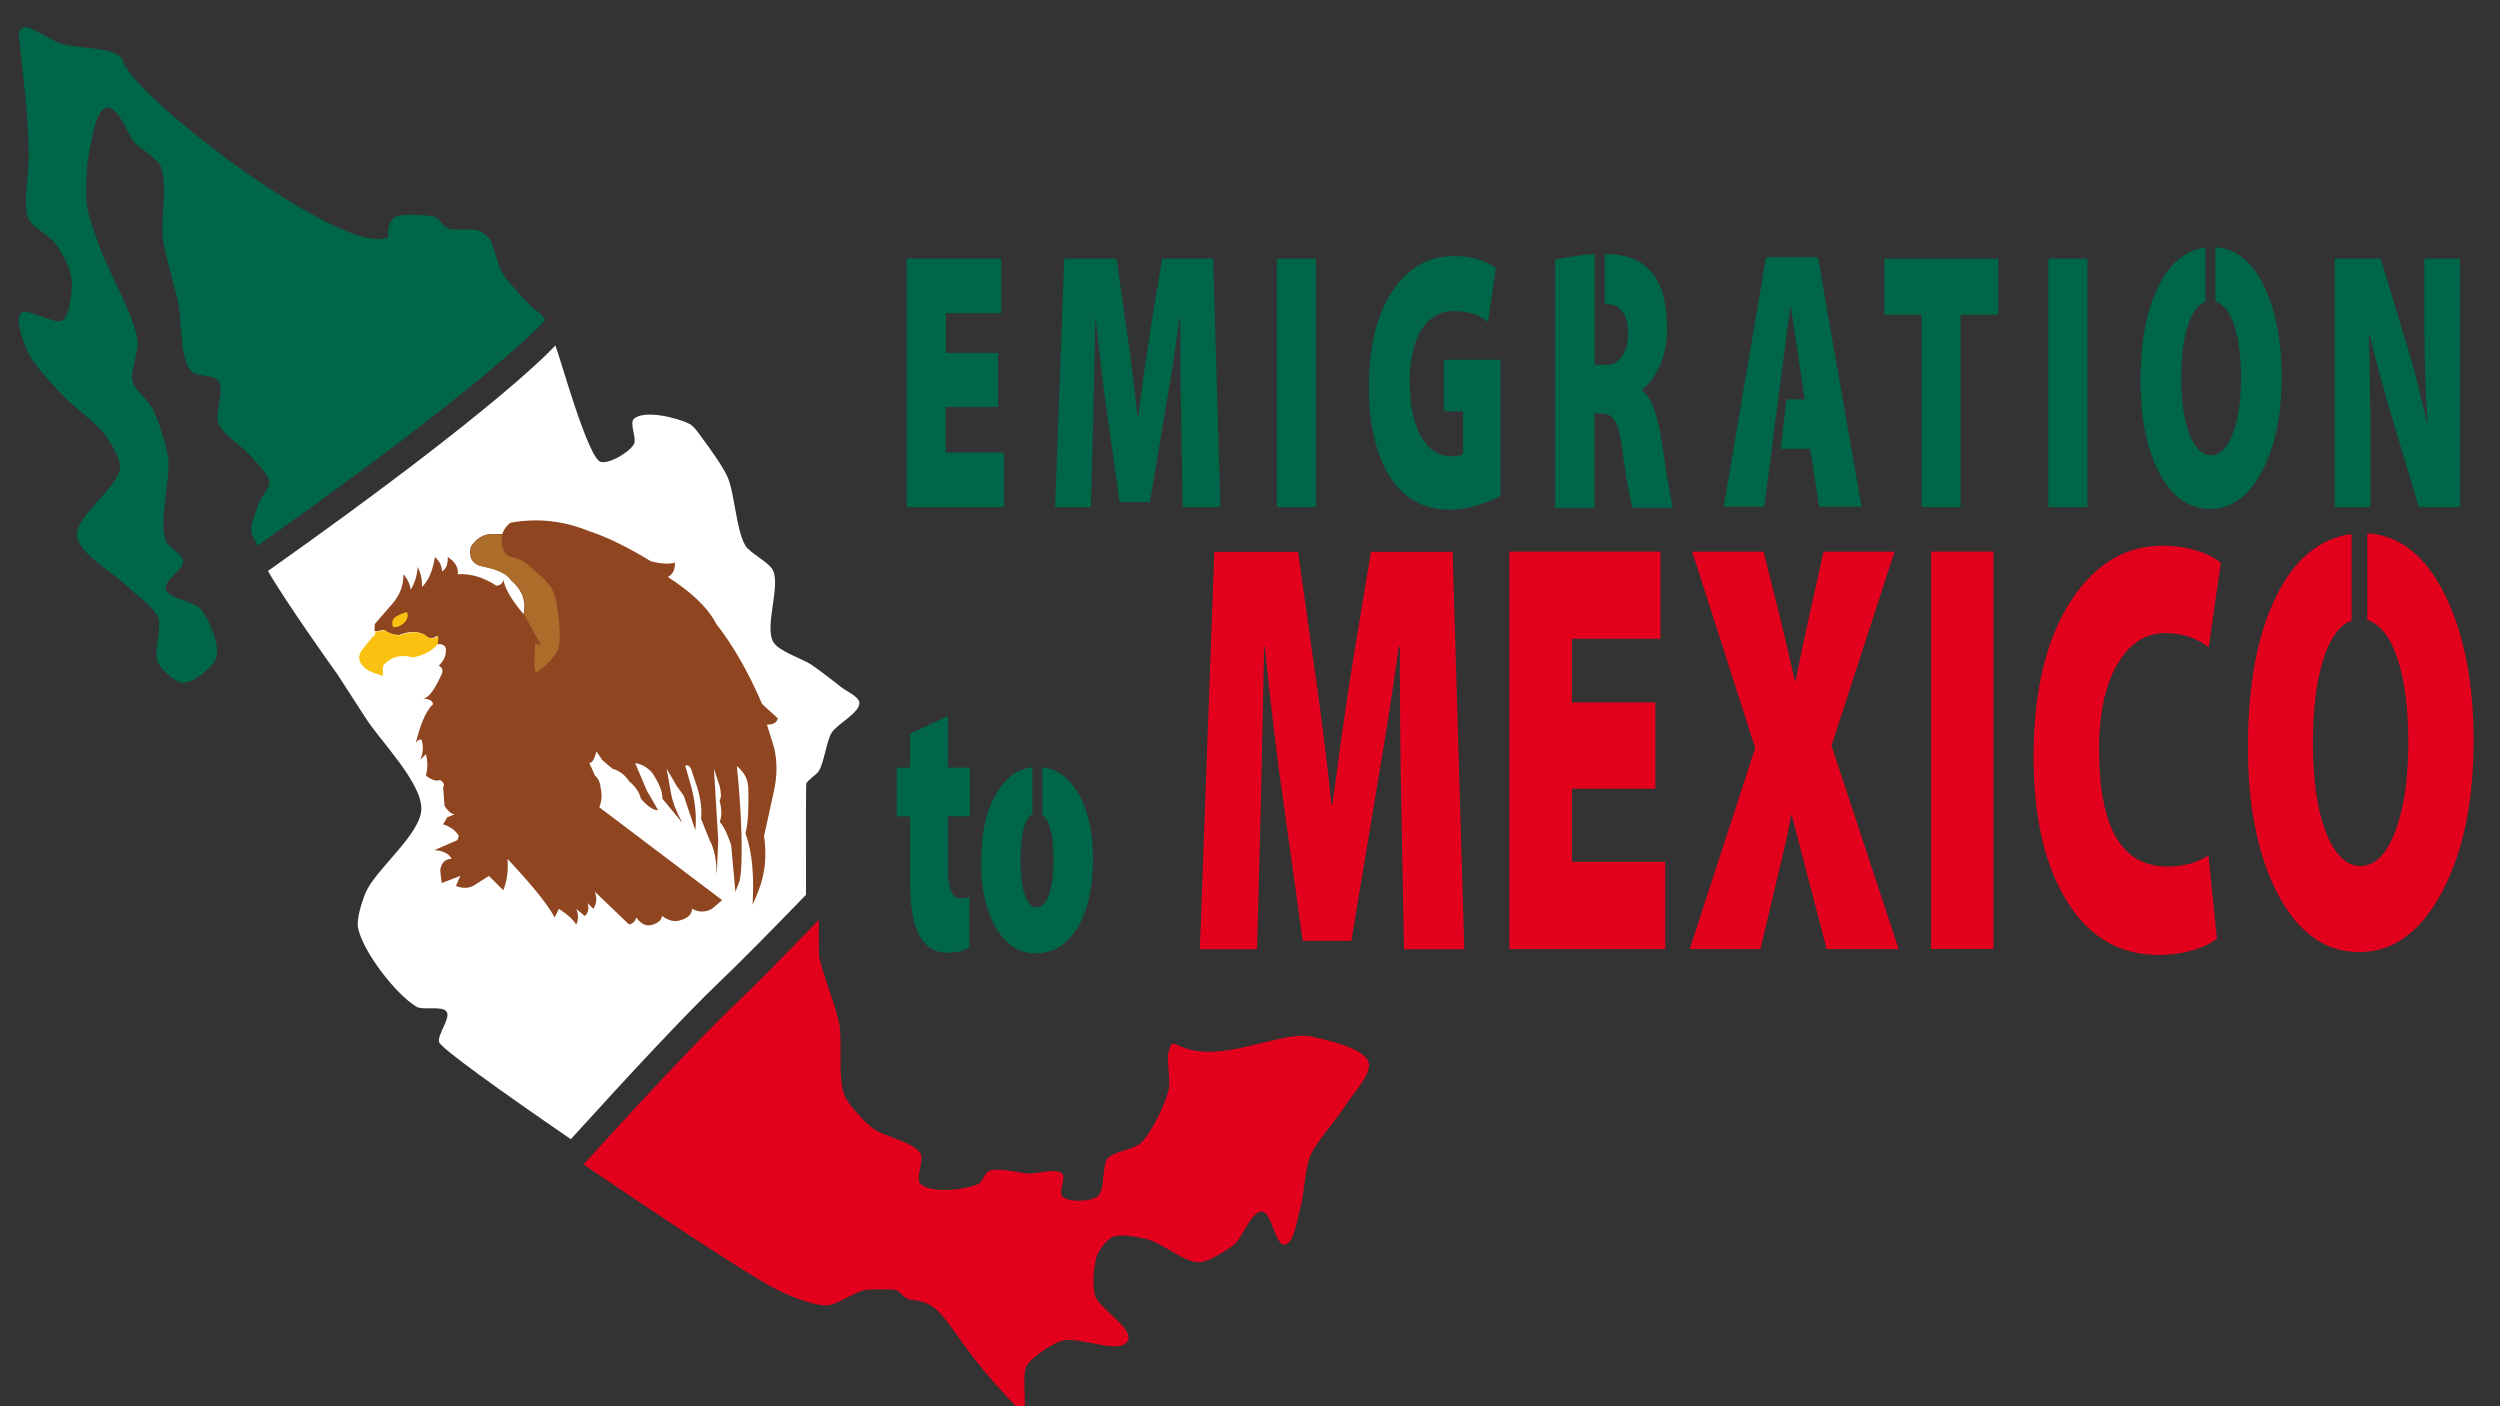 <?xml version="1.0" encoding="utf-8"?>
<!-- Generator: Adobe Illustrator 21.0.1, SVG Export Plug-In . SVG Version: 6.00 Build 0)  -->
<svg version="1.1" id="Слой_1" xmlns="http://www.w3.org/2000/svg" xmlns:xlink="http://www.w3.org/1999/xlink" x="0px" y="0px"
	 viewBox="0 0 1920 1080" style="enable-background:new 0 0 1920 1080;" xml:space="preserve">
<rect x="0" y="0" width="1920" height="1080" fill="#333333" stroke="none"/>
<style type="text/css">
	.st0{fill:#FFFFFF;stroke:#000000;stroke-miterlimit:10;}
	.st1{fill:#FFFFFF;}
	.st2{fill:#006649;}
	.st3{fill:#E3001C;}
	.st4{fill:none;stroke:#110B00;stroke-miterlimit:10;}
	.st5{fill:#8F4620;}
	.st6{fill:#AB6D29;}
	.st7{fill:#FBC110;}
</style>
<path class="st0" d="M-825.9,226.5c3.4,1.6,8.5,4.4,10.9,5.6c6,3.1,22.5,1.2,26,7c2,13,88,79,105,70c0,0-1-6,3-8
	c2.7-1.4,10.5-0.7,14.1-0.2c1.2,0.1,2.3,0.7,3,1.7l1,1.3c1.1,1.4,2.9,2.2,4.7,2.2h7.4c1.1,0,2.2,0.3,3.2,0.9l1.2,0.7
	c1.5,0.9,2.7,2.3,3.3,4c1,2.9,2.6,8.8,4.1,11.4c2.1,3.7,8.1,9.9,11,13c1.4,1.6,5.2,4,6,6c1.9,4.6-1.1,15.1,0,20
	c0.6,2.7,3.5,7.7,5,10c2.8,4.3,7.9,15,13,16c3.6,0.7,11.1-3.8,13-7c1.3-2.1-1.8-8.3,0-10c4.1-3.7,17.1-0.5,22,2c2,1.1,4.6,5.2,6,7
	c2.5,3.3,7.3,10.2,9,14c2.8,6.4,3.4,21,7,27c1.9,3.2,9.5,6.6,11,10c2.8,6.4-3.4,21.9,0,28c2.2,3.8,11.4,6.6,15,9
	c3.1,2.1,9.1,6.7,12,9c1.8,1.4,6.9,3.7,7,6c0.2,4.1-8.9,8.5-11,12c-2,3.4-2.9,11.6-5,15c-0.9,1.5-4.3,3.4-5,5
	c-1.6,3.4-0.8,11.2-1,15c-0.3,4.7-1.1,14.2-1,19c0.1,6,0.9,18.1,2,24c1.3,6.9,6.7,20.1,8,27c1.3,6.9-0.6,21.5,2,28
	c1.6,3.9,7.7,10.3,11,13c4.2,3.4,16.2,5.4,19,10c1.6,2.6-2.1,9.9,0,12c4.1,4.1,17.8,2.5,23,0c1.4-0.7,2.5-4.4,4-5
	c3.7-1.6,12,0.9,16,1c3.2,0.1,10.7-2.3,13,0c1.6,1.6-1.6,7.4,0,9c2.5,2.5,11.2,2.1,14,0c3.1-2.4,1.5-12,4-15c2.3-2.7,10.4-3.5,13-6
	c4.3-4.1,9.6-15.2,11-21c0.9-3.6-0.9-11.4,0-15c0.5-2.2,1-4,3-3c17,9,41.1-6.1,54-3c5.9,1.4,20.1,4.3,22,10c1.6,4.6-6.5,12.9-9,17
	c-3.2,5.2-11.6,14.4-14,20c-2.1,4.9-2.4,15.9-4,21c-1.1,3.6-2.2,13.6-6,14c-3.9,0.4-5.1-12.8-9-13c-4.3-0.2-7.7,10.4-11,13
	c-3.1,2.4-10.1,6.9-14,7c-5.5,0.1-14.7-7.7-20-9c-3.4-0.9-10.8-2.4-14-1c-2.1,0.9-5.1,4.9-6,7c-1.5,3.7-2.1,12.1-1,16
	c1.5,5.3,15.5,13.1,13,18c-3,5.8-19.8-2-26,0c-4.1,1.3-11.8,6.3-14,10c-2.3,3.9,1,21-2,18c-31.3-31.3-28-43-43.8-44.2
	c-2.8-0.2-4-3.9-6.8-4c-3.8-0.1-9.1-0.2-11.4,0.2c-4,0.8-11,5.9-15,6c-6.1,0.1-17.7-5-23-8c-25.6-14.7-67.9-58.2-95-70
	c-3.7-1.6-12.4-1.2-16-3c-4.3-2.1-12.9-8.4-14-13c-0.7-3,4.7-9.4,3-12c-1.7-2.5-9.4-0.4-12-2c-8.2-5-21-21.6-23-31
	c-0.8-3.5,1.6-10.7,3-14c3.9-9.1,21.8-23.1,22-33c0.2-10.5-16.4-27.1-22-36c-2.7-4.3-11-17-11-17s-9.8-20.7-14-27
	c-3.5-5.2-14.6-13-16-19c-0.7-3,1.9-9.1,3-12c0.8-2.1,4.2-5.8,4-8c-0.3-3.4-5.8-8.4-8-11c-2.8-3.2-10.4-8.1-12-12
	c-1.6-3.9,2.4-13.5,0-17c-1.7-2.4-9.1-1.8-11-4c-4.4-5.2-3.6-20.3-5-27c-1.3-6.3-5.1-18.6-6-25c-1-7.2,2.1-22.4-1-29
	c-1.4-3-7.7-6.5-10-9c-3-3.3-6.6-14.6-11-14c-4.6,0.6-6,12.5-7,17c-1.2,5.4-1.7,16.5-1,22c0.5,4.2,3.6,12.1,5,16
	c3.4,9.4,13.7,27.1,15,37c0.5,4-3,12.1-2,16c0.8,3.3,6.5,8,8,11c2.2,4.4,5.3,14.1,6,19c1.1,8.2-3.8,25.2-1,33c0.9,2.5,6.8,5.4,7,8
	c0.2,3.3-7.8,7.8-7,11c1,3.9,11.5,4.9,14,8c3.1,3.9,7.5,14.2,6,19c-1.2,3.9-8.9,10-13,10c-3.2,0-8.6-5.1-10-8
	c-1.9-4.1,1.7-13.8,0-18c-1.6-3.9-9-9-12-12c-5-5-19.2-13-20-20c-0.9-7.9,16.5-19,17-27c0.2-3.6-3.9-10.1-6-13
	c-3-4.2-11.4-10.3-15-14c-4.7-4.8-13.6-13.7-16-20c-1.3-3.3-4.6-11.6-2-14c2.4-2.2,13.1,4.5,16,3c3.1-1.6,3.9-10.5,4-14
	c0.1-5.9-3.4-12.3-7-17c-1.9-2.4-8.8-6.3-10-9c-2.5-5.5,0-17,0-26c0-12.4-2.6-35-4-46.8C-830.2,227.2-827.9,225.6-825.9,226.5z"/>
<path class="st0" d="M-1586.9,335.5c3.4,1.6,8.5,4.4,10.9,5.6c6,3.1,22.5,1.2,26,7c2,13,88,79,105,70c0,0-1-6,3-8
	c2.7-1.4,10.5-0.7,14.1-0.2c1.2,0.1,2.3,0.7,3,1.7l1,1.3c1.1,1.4,2.9,2.2,4.7,2.2h7.4c1.1,0,2.2,0.3,3.2,0.9l1.2,0.7
	c1.5,0.9,2.7,2.3,3.3,4c1,2.9,2.6,8.8,4.1,11.4c2.1,3.7,8.1,9.9,11,13c1.4,1.6,5.2,4,6,6c1.9,4.6-1.1,15.1,0,20
	c0.6,2.7,3.5,7.7,5,10c2.8,4.3,7.9,15,13,16c3.6,0.7,11.1-3.8,13-7c1.3-2.1-1.8-8.3,0-10c4.1-3.7,17.1-0.5,22,2c2,1.1,4.6,5.2,6,7
	c2.5,3.3,7.3,10.2,9,14c2.8,6.4,3.4,21,7,27c1.9,3.2,9.5,6.6,11,10c2.8,6.4-3.4,21.9,0,28c2.2,3.8,11.4,6.6,15,9
	c3.1,2.1,9.1,6.7,12,9c1.8,1.4,6.9,3.7,7,6c0.2,4.1-8.9,8.5-11,12c-2,3.4-2.9,11.6-5,15c-0.9,1.5-4.3,3.4-5,5
	c-1.6,3.4-0.8,11.2-1,15c-0.3,4.7-1.1,14.2-1,19c0.1,6,0.9,18.1,2,24c1.3,6.9,6.7,20.1,8,27c1.3,6.9-0.6,21.5,2,28
	c1.6,3.9,7.7,10.3,11,13c4.2,3.4,16.2,5.4,19,10c1.6,2.6-2.1,9.9,0,12c4.1,4.1,17.8,2.5,23,0c1.4-0.7,2.5-4.4,4-5
	c3.7-1.6,12,0.9,16,1c3.2,0.1,10.7-2.3,13,0c1.6,1.6-1.6,7.4,0,9c2.5,2.5,11.2,2.1,14,0c3.1-2.4,1.5-12,4-15c2.3-2.7,10.4-3.5,13-6
	c4.3-4.1,9.6-15.2,11-21c0.9-3.6-0.9-11.4,0-15c0.5-2.2,1-4,3-3c17,9,41.1-6.1,54-3c5.9,1.4,20.1,4.3,22,10c1.6,4.6-6.5,12.9-9,17
	c-3.2,5.2-11.6,14.4-14,20c-2.1,4.9-2.4,15.9-4,21c-1.1,3.6-2.2,13.6-6,14c-3.9,0.4-5.1-12.8-9-13c-4.3-0.2-7.7,10.4-11,13
	c-3.1,2.4-10.1,6.9-14,7c-5.5,0.1-14.7-7.7-20-9c-3.4-0.9-10.8-2.4-14-1c-2.1,0.9-5.1,4.9-6,7c-1.5,3.7-2.1,12.1-1,16
	c1.5,5.3,15.5,13.1,13,18c-3,5.8-19.8-2-26,0c-4.1,1.3-11.8,6.3-14,10c-2.3,3.9,1,21-2,18c-31.3-31.3-28-43-43.8-44.2
	c-2.8-0.2-4-3.9-6.8-4c-3.8-0.1-9.1-0.2-11.4,0.2c-4,0.8-11,5.9-15,6c-6.1,0.1-17.7-5-23-8c-25.6-14.7-67.9-58.2-95-70
	c-3.7-1.6-12.4-1.2-16-3c-4.3-2.1-12.9-8.4-14-13c-0.7-3,4.7-9.4,3-12c-1.7-2.5-9.4-0.4-12-2c-8.2-5-21-21.6-23-31
	c-0.8-3.5,1.6-10.7,3-14c3.9-9.1,21.8-23.1,22-33c0.2-10.5-16.4-27.1-22-36c-2.7-4.3-11-17-11-17s-9.8-20.7-14-27
	c-3.5-5.2-14.6-13-16-19c-0.7-3,1.9-9.1,3-12c0.8-2.1,4.2-5.8,4-8c-0.3-3.4-5.8-8.4-8-11c-2.8-3.2-10.4-8.1-12-12
	c-1.6-3.9,2.4-13.5,0-17c-1.7-2.4-9.1-1.8-11-4c-4.4-5.2-3.6-20.3-5-27c-1.3-6.3-5.1-18.6-6-25c-1-7.2,2.1-22.4-1-29
	c-1.4-3-7.7-6.5-10-9c-3-3.3-6.6-14.6-11-14c-4.6,0.6-6,12.5-7,17c-1.2,5.4-1.7,16.5-1,22c0.5,4.2,3.6,12.1,5,16
	c3.4,9.4,13.7,27.1,15,37c0.5,4-3,12.1-2,16c0.8,3.3,6.5,8,8,11c2.2,4.4,5.3,14.1,6,19c1.1,8.2-3.8,25.2-1,33c0.9,2.5,6.8,5.4,7,8
	c0.2,3.3-7.8,7.8-7,11c1,3.9,11.5,4.9,14,8c3.1,3.9,7.5,14.2,6,19c-1.2,3.9-8.9,10-13,10c-3.2,0-8.6-5.1-10-8
	c-1.9-4.1,1.7-13.8,0-18c-1.6-3.9-9-9-12-12c-5-5-19.2-13-20-20c-0.9-7.9,16.5-19,17-27c0.2-3.6-3.9-10.1-6-13
	c-3-4.2-11.4-10.3-15-14c-4.7-4.8-13.6-13.7-16-20c-1.3-3.3-4.6-11.6-2-14c2.4-2.2,13.1,4.5,16,3c3.1-1.6,3.9-10.5,4-14
	c0.1-5.9-3.4-12.3-7-17c-1.9-2.4-8.8-6.3-10-9c-2.5-5.5,0-17,0-26c0-12.4-2.6-35-4-46.8C-1591.2,336.2-1588.9,334.6-1586.9,335.5z"
	/>
<path class="st1" d="M660,539.6c0.5,7.9-17.4,16.5-21.4,23.3c-3.9,6.6-5.7,22.6-9.7,29.2c-1.8,2.9-8.3,6.6-9.7,9.7
	c-0.2,0.4-0.3,33.4-0.2,63.6c0,7.6,0,15.1,0,21.8c-26.4,27.3-49.9,51.2-65.9,66.4c-26.2,24.9-71,73.1-114.7,121.3h0
	c-53.2-36.5-100.1-70.1-101.2-74.6c-1.4-5.8,9.1-18.3,5.8-23.3c-3.2-4.9-18.3-0.8-23.3-3.9c-16-9.8-40.8-42-44.7-60.3
	c-1.5-6.8,3.1-20.8,5.8-27.2c7.5-17.8,42.4-44.9,42.8-64.2c0.4-20.5-31.9-52.7-42.8-70c-5.3-8.3-21.4-33.1-21.4-33.1
	s-39.7-55.4-53.6-79.8C388,309.6,426.5,265.3,426.5,265.3c3.7,9,25.2,87.5,35,89.5c7,1.4,21.6-7.4,25.3-13.6
	c2.5-4.2-3.6-16.2,0-19.5c7.9-7.2,33.2-1,42.8,3.9c4,2.1,9,10,11.7,13.6c4.8,6.5,14.3,19.8,17.5,27.2c5.4,12.4,6.6,40.9,13.6,52.5
	c3.7,6.2,18.5,12.8,21.4,19.5c5.5,12.4-6.7,42.6,0,54.5c4.2,7.4,22.1,12.8,29.2,17.5c6,4.1,17.6,12.9,23.3,17.5
	C649.8,530.7,659.7,535.1,660,539.6z"/>
<path class="st2" d="M418.8,245.9c0,0-38.5,44.3-220.9,173.1c-2.6-4.5-4.3-7.9-4.7-9.7c-1.4-5.9,3.8-17.7,5.8-23.3
	c1.5-4.1,8.1-11.2,7.8-15.6c-0.5-6.6-11.3-16.4-15.6-21.4c-5.4-6.3-20.2-15.7-23.3-23.3c-3.2-7.6,4.7-26.3,0-33.1
	c-3.3-4.7-17.7-3.4-21.4-7.8c-8.6-10.2-6.9-39.5-9.7-52.5c-2.6-12.2-10-36.2-11.7-48.6c-1.9-14,4-43.6-1.9-56.4
	c-2.8-5.9-15-12.7-19.5-17.5c-5.9-6.3-12.8-28.4-21.4-27.2c-8.9,1.2-11.7,24.3-13.6,33.1c-2.3,10.5-3.3,32.2-1.9,42.8
	c1.1,8.1,7,23.4,9.7,31.1c6.6,18.3,26.6,52.7,29.2,72c1,7.8-5.9,23.5-3.9,31.1c1.7,6.4,12.6,15.5,15.6,21.4
	c4.4,8.7,10.3,27.4,11.7,37c2.2,15.9-7.4,49.1-1.9,64.2c1.8,4.9,13.2,10.4,13.6,15.6c0.5,6.3-15.1,15.2-13.6,21.4
	c1.9,7.6,22.3,9.5,27.2,15.6c6.1,7.5,14.6,27.7,11.7,37c-2.4,7.6-17.3,19.5-25.3,19.5c-6.2-0.1-16.7-9.9-19.5-15.6
	c-3.8-7.9,3.3-26.9,0-35c-3.2-7.6-17.5-17.5-23.3-23.3c-9.7-9.7-37.4-25.2-38.9-38.9c-1.7-15.4,32.1-37,33.1-52.5
	c0.4-6.9-7.6-19.6-11.7-25.3c-5.9-8.1-22.2-20.1-29.2-27.2c-9.2-9.3-26.4-26.7-31.1-38.9c-2.4-6.4-8.9-22.6-3.9-27.2
	c4.6-4.3,25.5,8.8,31.1,5.8c6-3.1,7.6-20.5,7.8-27.2c0.3-11.5-6.5-24-13.6-33.1c-3.6-4.6-17.1-12.2-19.5-17.5
	c-4.8-10.6,0-33.1,0-50.6c0-24.1-5.1-68.1-7.7-91c-0.5-4.3,4-7.4,7.9-5.6c6.7,3.1,16.6,8.5,21.2,10.9c11.6,6.1,43.8,2.4,50.6,13.6
	c3.9,25.3,171.2,153.7,204.2,136.2c0,0-1.9-11.7,5.8-15.6c5.3-2.6,20.5-1.3,27.5-0.5c2.3,0.3,4.4,1.5,5.9,3.3l2,2.6
	c2.2,2.7,5.6,4.4,9.1,4.4h14.4c2.2,0,4.3,0.6,6.2,1.7l2.3,1.4c2.9,1.8,5.2,4.5,6.3,7.7c2,5.6,5,17.1,7.9,22.3
	c4.1,7.2,15.8,19.2,21.4,25.3C409.9,237.2,417.2,242.1,418.8,245.9z"/>
<path class="st3" d="M1033.4,848.9c-6.2,10.1-22.6,28-27.2,38.9c-4,9.6-4.7,30.9-7.8,40.8c-2.2,7.1-4.3,26.5-11.7,27.2
	c-7.6,0.8-9.8-24.9-17.5-25.3c-8.3-0.4-14.9,20.2-21.4,25.3c-6,4.7-19.6,13.5-27.2,13.6c-10.7,0.2-28.6-14.9-38.9-17.5
	c-6.6-1.7-20.9-4.6-27.2-1.9c-4.1,1.7-10,9.5-11.7,13.6c-2.9,7.2-4.1,23.6-1.9,31.1c3,10.4,30.2,25.4,25.3,35
	c-5.8,11.3-38.5-3.9-50.6,0c-8,2.5-23,12.2-27.2,19.5c-4.5,7.6,1.9,40.8-3.9,35c-60.8-60.8-54.5-83.6-85.1-86
	c-5.4-0.4-7.8-7.6-13.2-7.8c-7.5-0.3-17.7-0.4-22.2,0.4c-7.7,1.5-21.3,11.5-29.2,11.7c-11.8,0.3-34.5-9.7-44.7-15.6
	c-25.3-14.5-87-55.1-141.9-92.7c43.7-48.1,88.5-96.3,114.7-121.3c16-15.2,39.5-39.1,65.9-66.4c0,15.4,0.1,26.9,0.2,27.5
	c2.5,13.5,13.1,39,15.6,52.5c2.4,13.4-1.3,41.8,3.9,54.5c3.1,7.7,14.9,20.1,21.4,25.3c8.2,6.5,31.6,10.5,37,19.5
	c3,5-4.1,19.2,0,23.3c7.9,7.9,34.7,4.8,44.7,0c2.8-1.3,4.9-8.5,7.8-9.7c7.1-3.2,23.3,1.7,31.1,1.9c6.3,0.2,20.8-4.5,25.3,0
	c3.1,3.1-3.1,14.4,0,17.5c4.8,4.8,21.8,4.1,27.2,0c6-4.6,2.9-23.4,7.8-29.2c4.5-5.3,20.2-6.9,25.3-11.7c8.3-7.9,18.6-29.6,21.4-40.8
	c1.8-7.1-1.7-22.1,0-29.2c1-4.2,2-7.9,5.8-5.8c33.1,17.5,79.9-11.8,105-5.8c11.4,2.7,39,8.3,42.8,19.5
	C1053.9,824.7,1038.3,840.9,1033.4,848.9z"/>
<path class="st4" d="M1138.5-670.5l5,16c2.3,10.1,2.1,20.1,0,30l-7,32c3.1,22.4-2.3,35.4-8,48c1-18.5,0.2-35.7-5-50
	c2.1-7.9,2.3-19.5,2-32c-0.3-6.7-3.4-11.3-8-15c3.4,32,4.5,68.1,2,80l-3,8l-3-33c-2.3-6.3-4.6-12.5-8-16c1.8-4.2,1.3-9.4,0-15
	c1.4-2.4,0.8-6.2,0-10l-4-12l3,50l-1,24c-0.3-8.8-1.3-17.2-5-24l-6-15c0.8-7.2-0.4-14.9-3-23l-4-12c-1.3-2.5-2.7-2.9-4-2l4,14
	c3,11.2,4,21.5,3,31l-8-24l-5-7l-7-12l3,17c1.1,6.5,4,13.6,8,21l-14-17c0.2-5.4-2.8-11.5-7-18c-3.5-4.2-7.6-6.2-12-7l8,19l8,14
	c-3.3,0.1-7.4-2.7-12-8c-1-4.4-3.7-8.4-8-12c-3-4.4-6.9-7.5-12-9l-7-6l-4-6c-1.3,4.5-2.7,8.2-5,8l4,9c2.4,1.9,3.6,4.9,4,9
	c1,4.3,0.6,8.6-1,13l86,65l-7,6c-4.7,2.7-9.3,2.7-14,0c-0.1,4.3-3.3,6.7-8,8c-4.2,1.5-8.5,0.4-13-3c-0.2,2.9-2.5,4.7-6,6
	c-4.4,1.7-8.5,0.2-12-5c-0.5,2.7-2.1,4.4-5,5l-24-23c1.6,4.3,1.4,8.3-1,12l-4-4c1.1,3.7,0.5,6.7-2,9l-6-5c1.7,3.7,1.8,7.4,0,11
	c-2.2-3.6-6.2-7.3-12-11l-3,6c-6.2-11.5-19.2-26-33-41c0.6,8-0.2,15.4-3,22l-10-10l-11,7c-4,1.9-8,1.7-12,0l3-7l-13,5l-1-9
	c0.8-5,3.3-7.9,8-8c-2.5-4.2-6.9-5.6-12-6l16-7l1-3c-2.4-3.8-6-6.6-11-8l3-5l5-2c-2.6-0.2-4.9-2.5-7-6l-1-13c1.4-1.7,0.3-3.3-2-5
	c-2.9,1.2-6.3-0.2-10-3c1.3-4.8,1.3-9.8,0-15l-4,4c2.1-4.4,2.4-9.1,1-14c-1.3-0.7-2.7,0.2-4,2c2.9-11.3,6.3-21.5,12-27
	c-0.5-3.1-3.6-3.7-7-4c4.2-0.1,8.5-7.1,13-17c1.4-3,0.1-4.8-2-6c3.3-3.2,5.2-6.7,5-11c-0.1-3-2.1-4-4.8-4.1
	c1.2-10.1,0.8-3.9-5.2-7.9s-24,0-24,0l-9-5l-7.1,1.4c0-1.3,0.1-2.4,0.1-2.4l13-15c4.6-5.5,7.2-12.1,7-20c3.1,3.8,4.9,7.4,5,11
	c3-4.6,4.7-9.9,5-16c2.3,4.7,3.2,9.3,3,14c4.6-4.4,7.6-11.4,9-21c3.3,2.9,4.8,6.3,5,10c2.7-1.6,4.2-4.7,4-10c4.7,3.1,7.6,6.9,7,12
	c9.7-0.5,18.6,2.5,27,8c2.3-0.1,4.2-1.1,5-4c1,5.8,5.2,12.7,10.9,20.1l14.9,25.4l-4-1c0,0-2,21,1,19.7c3-1.3,9.3-6.7,13.7-13.3
	c4.3-6.7,2.3-21.7,0-35.3s-10.7-17.7-19.3-25.7c-8.7-8-14-3.3-17.3-10.3c-3.3-7-0.8-11.5-0.8-11.5c1.3-3.3,3.1-6.2,6-8
	c18.4-3.3,36.8-1.5,55,6c13.5,4.4,28,11.8,43,21c6.4,1.8,12.2,2.3,17,1c0,4.6-1.3,8.2-5,10c14.4,9.4,27.1,19.7,34,33
	c11.4,14.6,22.2,33,32,56l11,10C1145.3-671.5,1142.5-670.4,1138.5-670.5z"/>
<path class="st4" d="M762.5-614.5c2.3-0.1,4.1-1.1,5-4"/>
<path class="st5" d="M-811.5,38.4l5,16c2.3,10.1,2.1,20.1,0,30l-7,32c3.1,22.4-2.3,35.4-8,48c1-18.5,0.2-35.7-5-50
	c2.1-7.9,2.3-19.5,2-32c-0.3-6.7-3.5-11.3-8-15c3.4,32,4.5,68.1,2,80l-3,8l-3-33c-2.3-6.3-4.6-12.5-8-16c1.8-4.2,1.3-9.4,0-15
	c1.5-2.4,0.8-6.2,0-10l-4-12l3,50l-1,24c-0.3-8.8-1.3-17.2-5-24l-6-15c0.8-7.2-0.4-14.9-3-23l-4-12c-1.3-2.5-2.7-2.9-4-2l4,14
	c3,11.2,4,21.5,3,31l-8-24l-5-7l-7-12l3,17c1.1,6.5,4,13.6,8,21l-14-17c0.2-5.4-2.8-11.5-7-18c-3.5-4.2-7.6-6.2-12-7l8,19l8,14
	c-3.3,0.1-7.4-2.7-12-8c-1-4.4-3.7-8.4-8-12c-3-4.4-6.9-7.5-12-9l-7-6l-4-6c-1.3,4.5-2.7,8.2-5,8l4,9c2.4,1.9,3.6,4.9,4,9
	c1,4.3,0.6,8.6-1,13l86,65l-7,6c-4.7,2.7-9.3,2.7-14,0c-0.1,4.3-3.3,6.7-8,8c-4.2,1.5-8.5,0.4-13-3c-0.2,2.9-2.5,4.7-6,6
	c-4.5,1.7-8.5,0.2-12-5c-0.5,2.7-2.1,4.4-5,5l-24-23c1.6,4.3,1.4,8.3-1,12l-4-4c1.1,3.7,0.5,6.7-2,9l-6-5c1.7,3.7,1.8,7.4,0,11
	c-2.2-3.6-6.2-7.3-12-11l-3,6c-6.2-11.5-19.2-26-33-41c0.6,8-0.2,15.4-3,22l-10-10l-11,7c-4,1.9-8,1.7-12,0l3-7l-13,5l-1-9
	c0.8-5,3.3-7.9,8-8c-2.5-4.2-6.9-5.6-12-6l16-7l1-3c-2.4-3.8-6-6.6-11-8l3-5l5-2c-2.6-0.2-4.9-2.5-7-6l-1-13c1.4-1.7,0.3-3.3-2-5
	c-2.9,1.2-6.3-0.2-10-3c1.3-4.8,1.3-9.8,0-15l-4,4c2.1-4.4,2.4-9.1,1-14c-1.3-0.7-2.7,0.2-4,2c2.9-11.3,6.3-21.5,12-27
	c-0.5-3.1-3.6-3.7-7-4c4.2-0.1,8.5-7.1,13-17c1.4-3,0.1-4.8-2-6c3.3-3.2,5.2-6.7,5-11c-0.2-3.6-2.9-4.3-6.5-4l0.5-6.1
	c0,0-2,2.3-5.5,1.7c-3.5-0.6-2-2.5-8.1-3.8c-6.1-1.3-13.3,1.8-13.3,1.8s-3,0-5.9-1s-4.9-2.6-4.9-2.6l-4.4,0.9h-2.2
	c0.2-2.3,0.2-4.9,0.2-4.9l13-15c4.6-5.5,7.2-12.1,7-20c3.1,3.8,4.9,7.4,5,11c3-4.6,4.7-9.9,5-16c2.3,4.7,3.2,9.3,3,14
	c4.6-4.4,7.6-11.4,9-21c3.3,2.9,4.8,6.3,5,10c2.7-1.6,4.2-4.7,4-10c4.7,3.1,7.6,6.9,7,12c9.7-0.5,18.6,2.5,27,8c2.3-0.1,4.2-1.1,5-4
	c1.1,6.8,6.7,15.1,14,24c1.7-8.3-0.2-16.4-9-24c-4-5.8-12.7-8.1-22-10c-5.7-2.2-7.4-6.7-6-13c3-4.7,7-8.2,13-9h9
	c1.3-3.3,3.1-6.2,6-8c18.4-3.3,36.8-1.5,55,6c13.5,4.4,28,11.8,43,21c6.4,1.8,12.2,2.3,17,1c0,4.6-1.3,8.2-5,10
	c14.4,9.4,27.1,19.7,34,33c11.4,14.6,22.2,33,32,56l11,10C-804.7,37.3-807.5,38.4-811.5,38.4z"/>
<path class="st6" d="M-959-11.8c-4.3,6.7-10.7,12-13.7,13.3c-3,1.3-1-19.7-1-19.7l4,1l-11.8-21.5c1,1.3-1.1-1.3,0,0
	c1.7-8.3-0.2-16.4-9-24c-4-5.8-12.7-8.1-22-10c-5.7-2.2-7.4-6.7-6-13c3-4.7,7-8.2,13-9h9c0,0-2.5,4.5,0.8,11.5
	c3.3,7,8.7,2.3,17.3,10.3c8.7,8,17,12,19.3,25.7S-954.7-18.5-959-11.8z"/>
<path class="st4" d="M968.5-747.5c-1.1-1.3-2.1-2.6-3.1-3.9l-5.4-14.3l-7.4-8l-26.3-11L920-810l34.3-7.7l-0.8,14.2h-9
	c-6,0.8-10,4.3-13,9c-1.4,6.3,0.3,10.8,6,13c9.3,1.9,18,4.2,22,10C968.3-763.9,970.2-755.8,968.5-747.5z"/>
<path class="st7" d="M-1041.5-23.8l-0.5,6.1c-0.2,0-0.3,0-0.5,0c-3.4,4.5-9.1,7.4-17,9c-8.3-2.3-14.9-0.5-19.9,4.8
	c-0.7,0.7-1.1,1.7-1.1,2.8v5.5c0,0-11.1-3-13-6c-8-7,0-14,0-14s6-8.4,7-8c0.4,0.2,0.7-1.3,0.8-3.1h2.2l4.4-0.9c0,0,2,1.6,4.9,2.6
	s5.9,1,5.9,1s7.1-3.1,13.3-1.8c6.1,1.3,4.6,3.2,8.1,3.8C-1043.5-21.4-1041.5-23.8-1041.5-23.8z"/>
<path class="st7" d="M-1073.2-29.9c0,0-1.3-2.5,0-5.3s9.5-5.3,9.5-5.3s1.8,1.8,0,5.3S-1070.2-29.4-1073.2-29.9z"/>
<g>
	<path class="st5" d="M589,556.5l5.5,17.6c2.6,11.1,2.3,22,0,32.9l-7.7,35.1c3.4,24.6-2.5,38.8-8.8,52.7c1.1-20.3,0.2-39.2-5.5-54.8
		c2.3-8.6,2.5-21.4,2.2-35.1c-0.4-7.3-3.8-12.4-8.8-16.5c3.7,35.1,5,74.7,2.2,87.8l-3.3,8.8l-3.3-36.2c-2.5-6.9-5.1-13.7-8.8-17.6
		c2-4.6,1.4-10.3,0-16.5c1.6-2.7,0.9-6.8,0-11l-4.4-13.2l3.3,54.8l-1.1,26.3c-0.3-9.7-1.4-18.9-5.5-26.3l-6.6-16.5
		c0.8-7.9-0.4-16.3-3.3-25.2l-4.4-13.2c-1.5-2.7-2.9-3.1-4.4-2.2l4.4,15.4c3.3,12.3,4.4,23.6,3.3,34l-8.8-26.3l-5.5-7.7l-7.7-13.2
		l3.3,18.6c1.2,7.1,4.4,14.9,8.8,23l-15.4-18.6c0.2-5.9-3-12.7-7.7-19.7c-3.8-4.6-8.3-6.8-13.2-7.7l8.8,20.8l8.8,15.4
		c-3.7,0.2-8.1-3-13.2-8.8c-1.1-4.8-4.1-9.2-8.8-13.2c-3.3-4.8-7.5-8.3-13.2-9.9l-7.7-6.6l-4.4-6.6c-1.4,4.9-2.9,9-5.5,8.8l4.4,9.9
		c2.6,2,4,5.4,4.4,9.9c1.1,4.7,0.7,9.5-1.1,14.3l94.3,71.3l-7.7,6.6c-5.1,2.9-10.2,2.9-15.4,0c-0.1,4.7-3.6,7.3-8.8,8.8
		c-4.6,1.6-9.3,0.4-14.3-3.3c-0.2,3.2-2.8,5.2-6.6,6.6c-4.9,1.8-9.3,0.2-13.2-5.5c-0.6,2.9-2.3,4.8-5.5,5.5l-26.3-25.2
		c1.8,4.7,1.5,9.1-1.1,13.2l-4.4-4.4c1.2,4.1,0.6,7.4-2.2,9.9l-6.6-5.5c1.9,4.1,2,8.1,0,12.1c-2.4-4-6.8-8-13.2-12.1l-3.3,6.6
		c-6.8-12.6-21.1-28.6-36.2-45c0.6,8.8-0.3,16.9-3.3,24.1l-11-11l-12.1,7.7c-4.4,2.1-8.8,1.8-13.2,0l3.3-7.7l-14.3,5.5l-1.1-9.9
		c0.8-5.5,3.6-8.6,8.8-8.8c-2.7-4.6-7.5-6.2-13.2-6.6l17.6-7.7l1.1-3.3c-2.7-4.2-6.6-7.2-12.1-8.8l3.3-5.5l5.5-2.2
		c-2.8-0.3-5.4-2.8-7.7-6.6l-1.1-14.3c1.5-1.8,0.3-3.7-2.2-5.5c-3.1,1.3-6.9-0.2-11-3.3c1.4-5.3,1.5-10.8,0-16.5l-4.4,4.4
		c2.3-4.9,2.7-10,1.1-15.4c-1.5-0.7-2.9,0.3-4.4,2.2c3.1-12.4,6.9-23.6,13.2-29.6c-0.6-3.4-4-4-7.7-4.4c4.6-0.1,9.4-7.8,14.3-18.6
		c1.5-3.3,0.2-5.2-2.2-6.6c3.6-3.5,5.7-7.4,5.5-12.1c-0.2-3.9-3.2-4.7-7.1-4.4l0.5-6.7c0,0-2.2,2.6-6,1.9c-3.9-0.7-2.2-2.7-8.9-4.2
		c-6.7-1.4-14.5,2-14.5,2s-3.3,0-6.4-1.1c-3.1-1.1-5.3-2.9-5.3-2.9l-4.8,1h-2.4c0.2-2.5,0.2-5.4,0.2-5.4l14.3-16.5
		c5-6.1,7.9-13.2,7.7-21.9c3.4,4.1,5.3,8.2,5.5,12.1c3.2-5,5.1-10.9,5.5-17.6c2.5,5.1,3.5,10.2,3.3,15.4c5-4.8,8.3-12.5,9.9-23
		c3.7,3.2,5.3,6.9,5.5,11c3-1.7,4.6-5.2,4.4-11c5.2,3.4,8.3,7.5,7.7,13.2c10.7-0.6,20.4,2.8,29.6,8.8c2.5-0.1,4.6-1.2,5.5-4.4
		c1.2,7.5,7.3,16.6,15.4,26.3c1.9-9.1-0.2-18-9.9-26.3c-4.4-6.4-14-8.9-24.1-11c-6.3-2.4-8.1-7.4-6.6-14.3c3.3-5.1,7.6-9,14.3-9.9
		h9.9c1.4-3.6,3.4-6.8,6.6-8.8c20.2-3.6,40.3-1.6,60.3,6.6c14.8,4.8,30.7,13,47.2,23c7,1.9,13.4,2.5,18.6,1.1c0,5.1-1.4,9-5.5,11
		c15.8,10.3,29.7,21.7,37.3,36.2c12.5,16,24.3,36.2,35.1,61.4l12.1,11C596.5,555.3,593.3,556.5,589,556.5z"/>
	<path class="st6" d="M427.2,501.4c-4.8,7.3-11.7,13.2-15,14.6c-3.3,1.5-1.1-21.6-1.1-21.6l4.4,1.1l-13-23.6c1.1,1.4-1.2-1.4,0,0
		c1.9-9.1-0.2-18-9.9-26.3c-4.4-6.4-14-8.9-24.1-11c-6.3-2.4-8.1-7.4-6.6-14.3c3.3-5.1,7.6-9,14.3-9.9h9.9c0,0-2.7,4.9,0.9,12.6
		c3.7,7.7,9.5,2.6,19,11.3c9.5,8.8,18.6,13.2,21.2,28.2C429.7,477.7,431.9,494.1,427.2,501.4z"/>
	<path class="st7" d="M336.7,488.3l-0.5,6.7c-0.2,0-0.4,0-0.5,0c-3.7,4.9-10,8.1-18.6,9.9c-9.2-2.5-16.3-0.6-21.8,5.2
		c-0.8,0.8-1.2,1.9-1.2,3v6c0,0-12.1-3.3-14.3-6.6c-8.8-7.7,0-15.4,0-15.4s6.5-9.2,7.7-8.8c0.4,0.2,0.7-1.4,0.9-3.4h2.4l4.8-1
		c0,0,2.2,1.8,5.3,2.9c3.1,1.1,6.4,1.1,6.4,1.1s7.8-3.4,14.5-2c6.7,1.4,5.1,3.5,8.9,4.2C334.5,490.9,336.7,488.3,336.7,488.3z"/>
	<path class="st7" d="M301.9,481.6c0,0-1.4-2.7,0-5.8c1.4-3,10.4-5.8,10.4-5.8s1.9,1.9,0,5.8C310.4,479.7,305.2,482.2,301.9,481.6z"
		/>
</g>
<g>
	<path class="st2" d="M766.4,312.5h-40.1v35.1h44.9v41.9h-74.8V198.6h72.5v41.9h-42.5v30.6h40.1V312.5z"/>
	<path class="st2" d="M907.1,321c-0.2-10.4-0.4-22.2-0.5-35.4c-0.1-11.9-0.2-25.7-0.2-41.3H906c-1.7,11.7-3.6,24.7-5.8,39.1
		c-2,12.3-4,24.2-6,35.7l-11.1,66.5h-23.3l-9.3-66.5c-1.4-9.8-3-21.6-4.6-35.4c-1.5-12.6-3-25.8-4.3-39.4h-0.3l-1.7,76.7l-1.8,68.5
		h-27.5l7-190.9h40.2l7.3,51.5c1.7,11,3.2,22.3,4.6,34c1.7,12.7,3,24.5,4.1,35.7h0.5l5-36.2c2-13.8,3.7-25.1,5.1-34l8.4-51h39.2
		l5.6,190.9h-29L907.1,321z"/>
	<path class="st2" d="M1010.6,198.6v190.9h-30V198.6H1010.6z"/>
	<path class="st2" d="M1152.6,380.7c-5,2.8-10.7,5.2-17.1,7.1c-7.7,2.5-14.9,3.7-21.5,3.7c-20.6,0-36.3-8.6-46.8-25.8
		c-10.6-17.2-15.9-40.1-15.9-68.8c0.1-32.1,6.5-57.1,19.2-75c11.8-16.8,27.1-25.2,46-25.2c7.1,0,13.6,0.9,19.7,2.8
		c5.2,1.7,9.4,3.9,12.6,6.5l-6,41.1c-3.4-2.6-7.1-4.6-10.9-5.9c-4.5-1.5-9.7-2.3-15.6-2.3c-9.8,0-17.7,4.3-23.7,13
		c-6.6,9.6-9.9,23.7-9.9,42.2c0,17.4,3,31.2,8.9,41.6c5.8,9.8,13.4,14.7,22.7,14.7c4.9,0,8-0.6,9.4-1.7v-32.8h-14.9v-39.6h43.7
		V380.7z"/>
	<path class="st2" d="M1224.5,195.2l0.2,0.3v84.7h8.9c7.1,0,12.2-4.4,15.4-13.3c0.9-3.4,1.3-6.5,1.3-9.3V255c0-8.7-2.5-15-7.6-19
		c-2.2-1.5-4.8-2.3-7.8-2.3h-2.3l-0.2-0.3v-37.7l0.2-0.6h0.5c24.1,0,38.9,11,44.5,32.8c1.9,7.2,2.8,15.3,2.8,24.4
		c0,17-4.9,31.2-14.6,42.8c-2.8,2.6-4.4,4-4.8,4v0.6c2.3,2.1,4.2,4.2,5.6,6.5c4.2,7,7.4,18.3,9.8,34c3.5,24,6.3,40.6,8.3,49.8h-0.2
		h-30.6c-1.4-3.6-3.5-14-6.1-31.1c-2-15.5-3.6-25.4-5-29.7c-2.2-7.7-6.3-11.6-12.3-11.6h-6v72.2l-0.3,0.3h-29.5l-0.3-0.3v-190
		c0-0.4,3.4-1.1,10.1-2.3C1214.1,196,1220.7,195.2,1224.5,195.2z"/>
	<path class="st2" d="M1396,197.8c0.3,0,1.4,5.5,3.1,16.4l30.5,174.7l-0.2,0.3h-32.1c-0.2,0-1.1-5.2-2.6-15.6l-4.6-28.9h-22.5v-0.3
		l4.5-37.7h13.9l-10.8-71.9h-0.2l-20,154l-0.2,0.3h-30.6l-0.3-0.6l32.4-190.9H1396z"/>
	<path class="st2" d="M1475.8,241.7h-28.5v-43h87.4v43h-29v147.8h-30V241.7z"/>
	<path class="st2" d="M1603.2,198.6v190.9h-30V198.6H1603.2z"/>
	<path class="st2" d="M1737.6,361.2c-10.3,19.8-23.7,29.7-40.2,29.7c-16.9,0-30.2-9.9-40.1-29.7c-8.9-18.1-13.4-41.1-13.4-68.8
		c0-29.6,4.5-53.6,13.4-71.9c8.8-18.1,21-28.2,36.4-30.3v41.6c-5.9,2.1-10.4,8.5-13.7,19.3c-3.2,10.4-4.8,23.6-4.8,39.6
		c0,17.2,2,31.1,6,41.9c4.3,11.3,9.9,17,16.9,17c7.1,0,12.7-5.7,16.9-17c4.1-10.9,6.1-25,6.1-42.2c0-16.2-1.7-29.6-5.1-40.2
		c-3.5-10.6-8.4-16.8-14.6-18.7v-41.6c15.9,0.9,28.5,11.1,37.7,30.6c8.8,18.3,13.2,41.3,13.2,68.8
		C1752.4,318.3,1747.5,342.3,1737.6,361.2z"/>
	<path class="st2" d="M1793.1,389.5V198.6h35.3l17.7,58.6c2.9,9.1,6,19.7,9.3,32c2.9,11.3,5.6,22.9,8.3,34.8h0.5
		c-1.5-23.6-2.3-50.3-2.3-80.1v-45.3h27.3v190.9h-31.5l-19-63.4c-3.4-11.1-6.6-22.3-9.6-33.4c-3.6-12.8-6.7-24.6-9.1-35.4h-0.7
		c0.8,24,1.2,52.4,1.2,85.2v47H1793.1z"/>
	<path class="st2" d="M728,549.9v39.6h16.9v37.4H728v39.9c0,15.5,3.1,23.2,9.4,23.2c3.1,0,5.5-0.4,7.1-1.1v38.8
		c-4.1,2.6-10,4-17.7,4c-8.6,0-15.4-4.2-20.4-12.7c-5.1-8.7-7.6-23.1-7.6-43.3v-48.7h-10.1v-37.4h10.1v-26.1L728,549.9z"/>
	<path class="st2" d="M827.5,712.4c-7.9,13.2-18.7,19.8-32.3,19.8c-12.5,0-22.6-6.5-30.3-19.5c-7.6-13-11.4-29.9-11.4-50.7
		c0-22.3,4-39.9,11.9-53c7.1-11.9,16.2-18.5,27.5-19.8v36c-6.1,3.6-9.1,15.4-9.1,35.4c0,10.4,0.9,18.8,2.8,25.2
		c2.2,7.4,5.4,11,9.4,11c4.5,0,7.9-3.8,10.1-11.3c2-6.2,3-14.5,3-24.9c0-18.9-2.9-30.5-8.6-34.8v-36.5c11.5,1.3,20.7,8.1,27.8,20.4
		c7.4,12.7,11.1,29.3,11.1,49.8C839.4,681.6,835.5,699.2,827.5,712.4z"/>
	<path class="st3" d="M1076.2,619.3c-0.4-16.6-0.6-35.5-0.8-56.6c-0.2-19-0.3-41.1-0.3-66.1h-0.8c-2.6,18.7-5.7,39.6-9.3,62.5
		c-3.2,19.6-6.4,38.6-9.5,57.1l-17.7,106.4h-37.3l-14.8-106.4c-2.3-15.7-4.8-34.6-7.4-56.6c-2.5-20.2-4.8-41.2-6.9-62.9h-0.5
		l-2.6,122.7l-2.9,109.6h-43.9l11.1-305.2h64.3l11.6,82.4c2.6,17.5,5.1,35.6,7.4,54.3c2.6,20.2,4.9,39.3,6.6,57.1h0.8l7.9-58
		c3.2-22,5.9-40.1,8.2-54.3l13.5-81.5h62.7l9,305.2h-46.3L1076.2,619.3z"/>
	<path class="st3" d="M1271.3,605.7h-64.1v56.2h71.7v67h-119.7V423.6h116v67h-68v48.9h64.1V605.7z"/>
	<path class="st3" d="M1402.9,728.9l-13-49.8l-13.8-53h-0.5c-1.2,6.9-3,15.6-5.3,25.8l-18.3,77h-54.3l50.3-154.4l-48.4-150.8h54.8
		l12.2,48.5c3.5,14.5,7.5,31.4,11.9,50.7h0.5c3.2-16,6.7-32.8,10.6-50.3l10.9-48.9h54.5l-48.4,149l51.6,156.2H1402.9z"/>
	<path class="st3" d="M1531,423.6v305.2h-47.9V423.6H1531z"/>
	<path class="st3" d="M1702.6,720.7c-3.7,3.3-9.4,6.2-16.9,8.6c-8.6,2.7-17.9,4.1-27.8,4.1c-31.6,0-56-15.2-73.1-45.7
		c-15.4-27.2-23-62.6-23-106.4c0-51.3,9.9-91.8,29.7-121.4c18.2-27.2,41.4-40.8,69.6-40.8c9.5,0,18.5,1.4,27,4.1
		c7.6,2.4,13.4,5.4,17.5,9.1l-9.3,64.8c-4.4-3.3-9.1-5.9-14-7.7c-6.2-2.1-12.5-3.2-19.1-3.2c-14.7,0-26.6,7.2-35.7,21.7
		c-10.2,16-15.4,38.6-15.4,67.9c0,59.8,17.4,89.7,52.2,89.7c12.7,0,23.3-2.9,31.8-8.6L1702.6,720.7z"/>
	<path class="st3" d="M1876.2,683.6c-16.4,31.7-37.9,47.6-64.3,47.6c-27,0-48.4-15.9-64.1-47.6c-14.3-29-21.4-65.7-21.4-110
		c0-47.4,7.1-85.7,21.4-115c14.1-29,33.5-45.1,58.2-48.5v66.6c-9.4,3.3-16.7,13.6-22,30.8c-5.1,16.6-7.7,37.7-7.7,63.4
		c0,27.5,3.2,49.8,9.5,67c6.9,18.1,15.9,27.2,27,27.2c11.3,0,20.3-9.1,27-27.2c6.5-17.5,9.8-40,9.8-67.5c0-26-2.7-47.4-8.2-64.3
		c-5.7-16.9-13.4-26.9-23.3-29.9v-66.6c25.4,1.5,45.5,17.8,60.4,48.9c14.1,29.3,21.2,66,21.2,110
		C1899.8,615.1,1891.9,653.4,1876.2,683.6z"/>
</g>
</svg>
